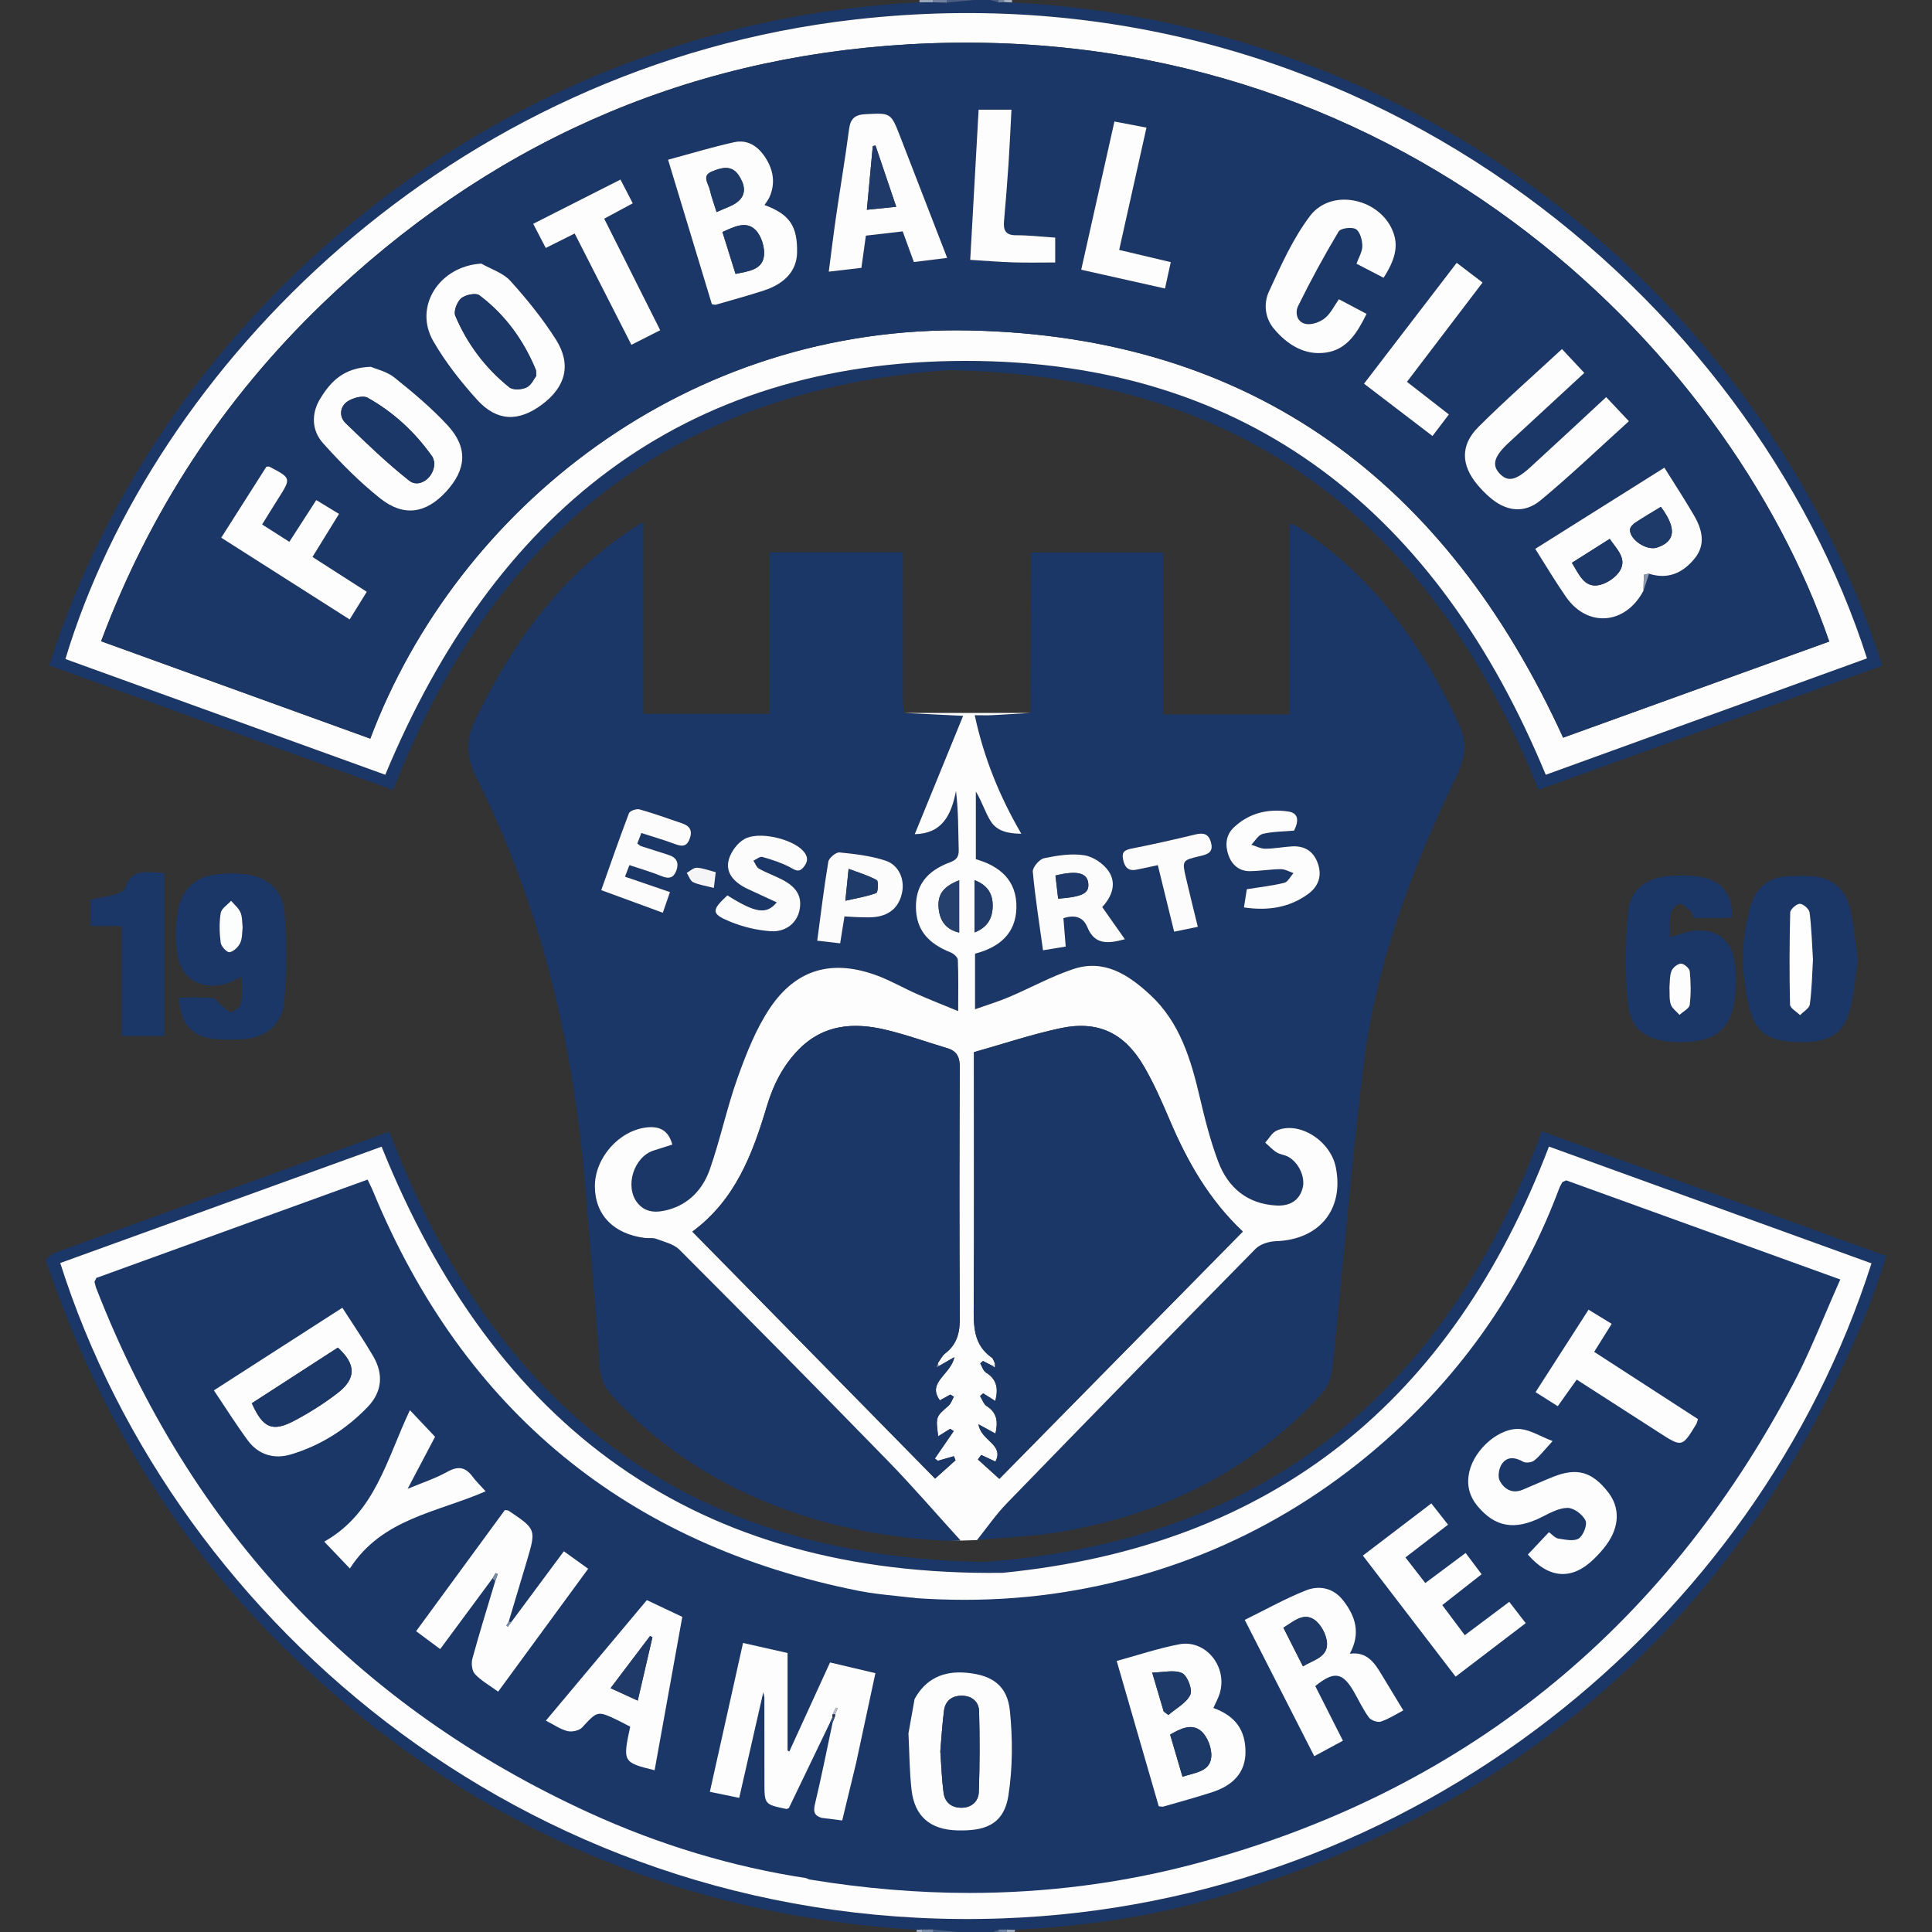 <?xml version="1.0" encoding="utf-8"?>
<!-- Generator: Adobe Illustrator 16.0.0, SVG Export Plug-In . SVG Version: 6.00 Build 0)  -->
<!DOCTYPE svg PUBLIC "-//W3C//DTD SVG 1.1//EN" "http://www.w3.org/Graphics/SVG/1.1/DTD/svg11.dtd">
<svg version="1.1" id="Layer_1" xmlns="http://www.w3.org/2000/svg" xmlns:xlink="http://www.w3.org/1999/xlink" x="0px" y="0px"
	 width="64px" height="64px" viewBox="0 0 64 64" enable-background="new 0 0 64 64" xml:space="preserve">
<rect x="0" y="0" width="64" height="64" fill="#333333" stroke="none"/>
<g>
	<g>
		<path fill-rule="evenodd" clip-rule="evenodd" fill="#1B3767" d="M30.36,63.927c-7.749-0.475-14.488-3.338-20.184-8.607
			c-3.988-3.689-6.796-8.158-8.559-13.29c-0.034-0.1-0.075-0.196-0.113-0.294c0.097-0.077,0.182-0.188,0.292-0.228
			c3.67-1.335,7.344-2.663,11.017-3.991c0.04-0.015,0.086-0.012,0.092-0.013c3.445,9.103,9.834,14.081,19.711,14.237
			c9.268-0.694,15.277-5.603,18.459-14.265c3.771,1.365,7.564,2.738,11.42,4.134c-0.213,0.607-0.395,1.205-0.629,1.78
			c-4.07,10.007-11.307,16.508-21.68,19.502c-2.139,0.617-4.338,0.924-6.561,1.034c-0.092-0.003-0.186-0.005-0.277-0.007
			c-0.088,0-0.178,0-0.268,0c-0.063,0.027-0.125,0.054-0.188,0.08c-0.391,0-0.781,0-1.172,0c-0.271-0.028-0.544-0.056-0.816-0.084
			c-0.12,0.001-0.239,0.002-0.358,0.003C30.485,63.921,30.422,63.924,30.36,63.927z M1.996,41.839
			c3.832,12.063,15.897,22.256,31.209,21.71c13.639-0.486,24.992-9.796,28.789-21.699c-3.574-1.294-7.146-2.588-10.684-3.868
			c-3.205,8.404-9.113,13.231-18.096,14.12c-10.166,0.133-16.833-4.82-20.574-14.117C9.126,39.257,5.56,40.548,1.996,41.839z"/>
		<path fill-rule="evenodd" clip-rule="evenodd" fill="#1B3767" d="M33.531,0.081c14.191,0.722,25.201,10.537,28.822,21.97
			c-3.809,1.376-7.619,2.753-11.389,4.114c-3.537-8.911-9.896-13.731-19.558-13.906C22.3,12.921,16.312,17.706,13.025,26.17
			c-3.778-1.368-7.585-2.748-11.392-4.127C5.297,10.441,16.452,0.783,30.453,0.078c0.151,0,0.302-0.001,0.453-0.001
			c0.151,0.003,0.303,0.007,0.454,0.011C31.661,0.058,31.962,0.029,32.264,0c0.18,0,0.359,0,0.541,0
			c0.092,0.027,0.184,0.055,0.275,0.083c0.063-0.003,0.123-0.007,0.184-0.011C33.354,0.075,33.441,0.078,33.531,0.081z
			 M61.846,21.809C58.064,9.991,45.129-1.253,28.349,0.643C14.866,2.167,5.075,12.186,2.167,21.831
			c3.549,1.284,7.1,2.569,10.596,3.834c3.579-8.604,9.789-13.708,19.224-13.71c9.453-0.002,15.667,5.125,19.218,13.71
			C54.736,24.385,58.275,23.103,61.846,21.809z"/>
		<path fill-rule="evenodd" clip-rule="evenodd" fill="#475D84" d="M32.264,0c-0.301,0.029-0.603,0.058-0.904,0.087
			C31.363,0.059,31.364,0.029,31.362,0C31.663,0,31.963,0,32.264,0z"/>
		<path fill-rule="evenodd" clip-rule="evenodd" fill="#465D83" d="M30.906,63.916c0.272,0.028,0.545,0.056,0.816,0.084
			c-0.271,0-0.54,0-0.811,0C30.912,63.972,30.91,63.944,30.906,63.916z"/>
		<path fill-rule="evenodd" clip-rule="evenodd" fill="#70819F" d="M31.362,0c0.002,0.029,0.001,0.059-0.002,0.087
			c-0.151-0.003-0.303-0.007-0.454-0.011C30.909,0.051,30.911,0.026,30.911,0C31.062,0,31.211,0,31.362,0z"/>
		<path fill-rule="evenodd" clip-rule="evenodd" fill="#98A5BA" d="M30.911,0c0,0.026-0.002,0.051-0.005,0.077
			c-0.151,0-0.302,0.001-0.453,0.001C30.459,0.053,30.461,0.026,30.46,0C30.611,0,30.761,0,30.911,0z"/>
		<path fill-rule="evenodd" clip-rule="evenodd" fill="#7586A3" d="M30.906,63.916c0.004,0.028,0.006,0.056,0.005,0.084
			c-0.12,0-0.24,0-0.36,0c0.001-0.027,0-0.055-0.003-0.081C30.667,63.918,30.786,63.917,30.906,63.916z"/>
		<path fill-rule="evenodd" clip-rule="evenodd" fill="#A6B1C3" d="M33.531,0.081c-0.09-0.003-0.178-0.006-0.268-0.009
			C33.262,0.048,33.258,0.024,33.256,0c0.09,0,0.18,0,0.27,0C33.52,0.027,33.521,0.055,33.531,0.081z"/>
		<path fill-rule="evenodd" clip-rule="evenodd" fill="#455C82" d="M33.08,0.083C32.988,0.055,32.896,0.027,32.805,0
			c0.09,0,0.18,0,0.27,0C33.074,0.028,33.076,0.055,33.08,0.083z"/>
		<path fill-rule="evenodd" clip-rule="evenodd" fill="#9AA6BB" d="M33.35,63.92c0.092,0.002,0.186,0.004,0.277,0.007
			c-0.004,0.024-0.008,0.049-0.012,0.073c-0.09,0-0.18,0-0.27,0C33.344,63.973,33.346,63.946,33.35,63.92z"/>
		<path fill-rule="evenodd" clip-rule="evenodd" fill="#6C7E9D" d="M33.35,63.92c-0.004,0.026-0.006,0.053-0.004,0.08
			c-0.09,0-0.182,0-0.271,0c0.002-0.026,0.004-0.054,0.008-0.08C33.172,63.92,33.262,63.92,33.35,63.92z"/>
		<path fill-rule="evenodd" clip-rule="evenodd" fill="#70819F" d="M33.08,0.083C33.076,0.055,33.074,0.028,33.074,0
			c0.061,0,0.121,0,0.182,0c0.002,0.024,0.006,0.048,0.008,0.072C33.203,0.075,33.143,0.079,33.08,0.083z"/>
		<path fill-rule="evenodd" clip-rule="evenodd" fill="#455C82" d="M33.082,63.92c-0.004,0.026-0.006,0.054-0.008,0.08
			c-0.061,0-0.119,0-0.18,0C32.957,63.974,33.02,63.947,33.082,63.92z"/>
		<path fill-rule="evenodd" clip-rule="evenodd" fill="#9AA6BB" d="M30.547,63.919c0.004,0.026,0.005,0.054,0.003,0.081
			c-0.06,0-0.12,0-0.18,0c-0.005-0.024-0.008-0.049-0.011-0.073C30.422,63.924,30.485,63.921,30.547,63.919z"/>
		<path fill-rule="evenodd" clip-rule="evenodd" fill="#1B3767" d="M31.458,51.044c-2.485-0.109-4.868-0.637-7.104-1.75
			c-1.519-0.757-2.856-1.759-4.022-2.991c-0.276-0.292-0.435-0.599-0.464-1.021c-0.141-2.004-0.319-4.006-0.485-6.009
			c-0.391-4.719-1.475-9.258-3.598-13.511c-0.321-0.645-0.369-1.223-0.076-1.839c1.211-2.544,2.803-4.783,5.187-6.375
			c0.124-0.083,0.252-0.157,0.416-0.258c0,2.133,0,4.232,0,6.357c1.373,0,2.761,0,4.183,0c0-1.784,0-3.55,0-5.349
			c1.465,0,2.897,0,4.415,0c0,0.207,0,0.423,0,0.64c0,1.412-0.001,2.823,0.001,4.235c0,0.148,0.024,0.296,0.036,0.443
			c0.606,0.03,1.211,0.06,1.958,0.096c-0.549,1.344-1.075,2.631-1.602,3.92c0.908-0.018,1.211-0.633,1.365-1.432
			c0.084,0.681,0.072,1.316,0.091,1.951c0.007,0.237-0.079,0.335-0.293,0.415c-0.781,0.291-1.133,0.775-1.124,1.496
			c0.01,0.719,0.375,1.18,1.15,1.488c0.1,0.039,0.234,0.158,0.238,0.246c0.022,0.532,0.011,1.065,0.011,1.698
			c-0.51-0.21-0.938-0.377-1.357-0.563c-0.438-0.193-0.855-0.436-1.301-0.604c-1.489-0.563-2.698-0.246-3.58,1.069
			c-0.465,0.694-0.783,1.506-1.067,2.3c-0.356,0.994-0.573,2.039-0.921,3.037c-0.223,0.638-0.669,1.142-1.361,1.336
			c-0.371,0.104-0.754,0.127-1.034-0.218c-0.438-0.54-0.127-1.532,0.536-1.741c0.204-0.063,0.408-0.129,0.615-0.195
			c-0.13-0.486-0.437-0.612-0.838-0.57c-0.923,0.099-1.727,1.01-1.727,1.947c0,0.949,0.622,1.592,1.666,1.716
			c0.119,0.015,0.251-0.014,0.358,0.026c0.268,0.103,0.587,0.172,0.777,0.362c2.312,2.316,4.612,4.644,6.896,6.987
			c0.813,0.833,1.573,1.718,2.416,2.645C31.628,51.036,31.542,51.04,31.458,51.044z M24.095,29.661
			c-0.534,0.499-0.539,0.61,0.095,0.87c0.419,0.172,0.883,0.285,1.335,0.315c0.517,0.036,0.88-0.284,0.962-0.703
			c0.086-0.441-0.083-0.749-0.574-1.004c-0.251-0.13-0.522-0.227-0.769-0.364c-0.085-0.047-0.125-0.174-0.186-0.265
			c0.1-0.044,0.217-0.146,0.298-0.124c0.311,0.088,0.624,0.19,0.909,0.339c0.174,0.09,0.292,0.197,0.456-0.001
			c0.167-0.202,0.144-0.372-0.03-0.553c-0.379-0.394-1.463-0.646-1.934-0.375c-0.22,0.126-0.418,0.39-0.5,0.634
			c-0.146,0.438,0.108,0.786,0.646,1.032c0.304,0.139,0.607,0.28,0.929,0.429C25.39,30.31,25.019,30.241,24.095,29.661z
			 M20.85,28.658c0.394,0.132,0.741,0.23,1.072,0.367c0.247,0.102,0.4,0.052,0.488-0.191c0.085-0.237,0.014-0.417-0.229-0.5
			c-0.311-0.107-0.626-0.2-0.939-0.302c-0.039-0.013-0.07-0.046-0.128-0.086c0.046-0.12,0.09-0.236,0.134-0.351
			c0.396,0.128,0.753,0.231,1.102,0.361c0.225,0.083,0.393,0.113,0.498-0.166c0.104-0.278,0.003-0.429-0.254-0.516
			c-0.467-0.158-0.931-0.328-1.405-0.461c-0.102-0.028-0.32,0.047-0.35,0.126c-0.318,0.832-0.608,1.673-0.919,2.549
			c0.704,0.259,1.357,0.499,2.04,0.749c0.089-0.257,0.16-0.462,0.236-0.684c-0.518-0.177-0.992-0.34-1.489-0.51
			C20.761,28.893,20.802,28.786,20.85,28.658z M27.831,31.249c0.052-0.324,0.096-0.6,0.143-0.892
			c0.183,0.01,0.345,0.024,0.508,0.027c0.179,0.003,0.359,0.013,0.535-0.011c0.489-0.068,0.783-0.358,0.871-0.835
			c0.076-0.418-0.114-0.881-0.549-1.026c-0.488-0.162-1.015-0.223-1.53-0.274c-0.117-0.012-0.348,0.182-0.37,0.308
			c-0.146,0.864-0.249,1.734-0.367,2.615C27.349,31.193,27.57,31.219,27.831,31.249z M23.71,28.892
			c-0.232-0.059-0.428-0.139-0.628-0.148c-0.108-0.005-0.222,0.109-0.333,0.17c0.07,0.107,0.116,0.264,0.214,0.31
			c0.194,0.091,0.417,0.12,0.684,0.188C23.671,29.216,23.689,29.065,23.71,28.892z"/>
		<path fill-rule="evenodd" clip-rule="evenodd" fill="#1B3767" d="M34.133,23.617c0.008-1.562,0.016-3.123,0.023-4.685
			c0-0.194,0-0.388,0-0.629c1.447,0,2.877,0,4.373,0c0,1.787,0,3.564,0,5.365c1.439,0,2.813,0,4.193,0c0-2.114,0-4.21,0-6.333
			c0.068,0.027,0.15,0.045,0.217,0.087c2.518,1.626,4.197,3.941,5.416,6.628c0.258,0.568,0.166,1.096-0.113,1.672
			c-1.467,3.034-2.652,6.178-3.07,9.54c-0.414,3.349-0.682,6.715-1.035,10.07c-0.031,0.287-0.156,0.616-0.348,0.827
			c-2.318,2.555-5.246,3.995-8.609,4.578c-0.928,0.161-1.879,0.189-2.818,0.278c0.326-0.406,0.623-0.842,0.984-1.214
			c2.738-2.822,5.486-5.635,8.246-8.436c0.154-0.156,0.441-0.245,0.672-0.252c1.441-0.048,2.268-1.054,1.984-2.454
			c-0.178-0.88-1.223-1.538-1.959-1.209c-0.154,0.069-0.254,0.263-0.377,0.398c0.125,0.109,0.238,0.235,0.377,0.323
			c0.111,0.069,0.258,0.079,0.375,0.141c0.354,0.188,0.578,0.671,0.49,1.028c-0.1,0.398-0.395,0.619-0.883,0.591
			c-0.957-0.056-1.594-0.593-1.918-1.455c-0.256-0.682-0.438-1.396-0.604-2.106c-0.297-1.268-0.658-2.501-1.652-3.421
			c-0.715-0.66-1.52-1.192-2.547-0.849c-0.73,0.244-1.414,0.624-2.127,0.926c-0.359,0.152-0.734,0.267-1.125,0.404
			c0-0.668,0-1.251,0-1.841c0.801-0.209,1.35-0.662,1.371-1.518c0.021-0.92-0.566-1.392-1.344-1.611c0-0.774,0-1.508,0-2.243
			c0.203,0.33,0.305,0.687,0.494,0.987c0.209,0.329,0.576,0.407,1.012,0.412c-0.729-1.253-1.244-2.528-1.543-3.927
			c0.219,0,0.398,0.007,0.578-0.001C33.289,23.67,33.711,23.642,34.133,23.617z M36.512,30.047c0.326-0.351,0.484-0.781,0.215-1.184
			c-0.17-0.252-0.514-0.485-0.809-0.531c-0.432-0.066-0.896,0.007-1.332,0.098c-0.154,0.033-0.385,0.302-0.373,0.445
			c0.078,0.859,0.217,1.713,0.338,2.604c0.277-0.046,0.521-0.085,0.752-0.123c-0.029-0.358-0.055-0.662-0.076-0.94
			c0.396-0.129,0.662-0.024,0.793,0.297c0.24,0.591,0.68,0.554,1.242,0.4C37.008,30.752,36.771,30.417,36.512,30.047z M41.207,30.06
			c0.793,0.116,1.498,0.013,2.125-0.446c0.334-0.245,0.463-0.583,0.328-0.991c-0.135-0.407-0.426-0.608-0.854-0.586
			c-0.297,0.016-0.594,0.077-0.891,0.078c-0.156,0-0.311-0.085-0.465-0.132c0.123-0.125,0.23-0.324,0.377-0.359
			c0.326-0.079,0.674-0.076,1.039-0.109c0.178-0.359,0.129-0.59-0.211-0.636c-0.666-0.092-1.285,0.056-1.787,0.533
			c-0.268,0.256-0.289,0.592-0.176,0.917c0.113,0.318,0.354,0.533,0.709,0.529c0.342-0.003,0.684-0.064,1.025-0.066
			c0.141-0.001,0.281,0.084,0.42,0.13c-0.1,0.112-0.184,0.292-0.303,0.322c-0.4,0.099-0.814,0.144-1.242,0.212
			C41.277,29.618,41.248,29.807,41.207,30.06z M38.895,30.863c0.277-0.057,0.518-0.106,0.783-0.161
			c-0.137-0.563-0.268-1.083-0.389-1.605c-0.137-0.593-0.133-0.6,0.459-0.737c0.254-0.059,0.461-0.125,0.363-0.461
			c-0.08-0.286-0.254-0.319-0.514-0.256c-0.697,0.167-1.395,0.329-2.096,0.464c-0.238,0.046-0.354,0.105-0.297,0.371
			c0.053,0.247,0.168,0.381,0.43,0.333c0.232-0.043,0.465-0.098,0.719-0.152C38.529,29.378,38.703,30.084,38.895,30.863z"/>
		<path fill-rule="evenodd" clip-rule="evenodd" fill="#FEFDFD" d="M34.133,23.617c-0.422,0.025-0.844,0.053-1.266,0.074
			c-0.18,0.009-0.359,0.001-0.578,0.001c0.299,1.399,0.814,2.674,1.543,3.927c-0.436-0.005-0.803-0.083-1.012-0.412
			c-0.189-0.3-0.291-0.657-0.494-0.987c0,0.734,0,1.469,0,2.243c0.777,0.219,1.365,0.691,1.344,1.611
			c-0.021,0.856-0.57,1.309-1.371,1.518c0,0.59,0,1.173,0,1.841c0.391-0.138,0.766-0.252,1.125-0.404
			c0.713-0.302,1.396-0.682,2.127-0.926c1.027-0.344,1.832,0.188,2.547,0.849c0.994,0.92,1.355,2.153,1.652,3.421
			c0.166,0.711,0.348,1.425,0.604,2.106c0.324,0.862,0.961,1.399,1.918,1.455c0.488,0.028,0.783-0.192,0.883-0.591
			c0.088-0.357-0.137-0.841-0.49-1.028c-0.117-0.062-0.264-0.071-0.375-0.141c-0.139-0.088-0.252-0.214-0.377-0.323
			c0.123-0.136,0.223-0.329,0.377-0.398c0.736-0.329,1.781,0.329,1.959,1.209c0.283,1.4-0.543,2.406-1.984,2.454
			c-0.23,0.007-0.518,0.096-0.672,0.252c-2.76,2.801-5.508,5.613-8.246,8.436c-0.361,0.372-0.658,0.808-0.984,1.214
			c-0.301,0.009-0.603,0.019-0.904,0.027c0.085-0.004,0.171-0.008,0.36-0.016c-0.843-0.927-1.603-1.812-2.416-2.645
			c-2.284-2.344-4.584-4.671-6.896-6.987c-0.19-0.19-0.509-0.26-0.777-0.362c-0.107-0.04-0.239-0.012-0.358-0.026
			c-1.043-0.124-1.666-0.767-1.666-1.716c0-0.938,0.804-1.849,1.727-1.947c0.401-0.042,0.708,0.084,0.838,0.57
			c-0.208,0.066-0.411,0.132-0.615,0.195c-0.664,0.209-0.974,1.201-0.536,1.741c0.28,0.345,0.663,0.321,1.034,0.218
			c0.691-0.194,1.138-0.698,1.361-1.336c0.349-0.998,0.565-2.043,0.921-3.037c0.285-0.794,0.602-1.605,1.067-2.3
			c0.882-1.315,2.091-1.633,3.58-1.069c0.446,0.169,0.864,0.411,1.301,0.604c0.42,0.186,0.848,0.353,1.357,0.563
			c0-0.633,0.012-1.166-0.011-1.698c-0.004-0.088-0.139-0.207-0.238-0.246c-0.775-0.309-1.14-0.77-1.15-1.488
			c-0.01-0.721,0.343-1.205,1.124-1.496c0.214-0.08,0.3-0.178,0.293-0.415c-0.019-0.635-0.007-1.27-0.091-1.951
			c-0.154,0.799-0.457,1.414-1.365,1.432c0.526-1.289,1.053-2.576,1.602-3.92c-0.746-0.037-1.352-0.066-1.958-0.096
			C31.342,23.616,32.738,23.617,34.133,23.617z M31.091,45.258c-0.008-0.035-0.015-0.071-0.021-0.106
			c0.079-0.107,0.139-0.239,0.241-0.318c0.396-0.305,0.489-0.697,0.485-1.185c-0.02-2.764-0.016-5.527-0.002-8.29
			c0.002-0.338-0.092-0.539-0.413-0.636c-0.688-0.206-1.366-0.452-2.063-0.616c-1.04-0.244-2.033-0.173-2.845,0.645
			c-0.531,0.535-0.857,1.185-1.071,1.899c-0.471,1.578-1.042,3.1-2.466,4.148c2.701,2.748,5.368,5.462,8.04,8.181
			c0.26-0.232,0.469-0.42,0.677-0.606c-0.018-0.045-0.036-0.09-0.055-0.135c-0.177,0.051-0.354,0.102-0.53,0.152
			c-0.033-0.025-0.066-0.05-0.1-0.075c0.208-0.303,0.417-0.605,0.625-0.908c-0.039-0.025-0.077-0.051-0.116-0.077
			c-0.128,0.079-0.255,0.158-0.398,0.247c-0.084-0.649-0.08-0.645,0.339-1.007c0.084-0.072,0.121-0.199,0.18-0.301
			c-0.038-0.024-0.076-0.049-0.115-0.073c-0.124,0.069-0.248,0.138-0.348,0.192c-0.44-0.601,0.365-0.853,0.48-1.431
			C31.345,45.112,31.218,45.185,31.091,45.258z M32.893,45.254c-0.109-0.057-0.221-0.113-0.33-0.169
			c-0.029,0.026-0.061,0.053-0.09,0.08c0.061,0.103,0.098,0.246,0.188,0.302c0.369,0.227,0.414,0.54,0.309,0.943
			c-0.145-0.091-0.271-0.172-0.4-0.253c-0.033,0.029-0.068,0.059-0.104,0.088c0.072,0.113,0.117,0.269,0.219,0.333
			c0.354,0.224,0.377,0.531,0.291,0.912c-0.162-0.089-0.307-0.169-0.561-0.308c0.074,0.548,0.861,0.666,0.559,1.235
			c-0.156-0.073-0.313-0.146-0.469-0.219c-0.037,0.05-0.074,0.1-0.111,0.148c0.227,0.206,0.455,0.412,0.711,0.643
			c2.701-2.744,5.381-5.466,8.064-8.192c-1.127-1.061-1.842-2.332-2.422-3.695c-0.258-0.605-0.523-1.214-0.854-1.78
			c-0.645-1.108-1.525-1.525-2.766-1.261c-0.961,0.205-1.898,0.521-2.863,0.793c0,0.244,0,0.423,0,0.602
			c0,2.599,0.01,5.196-0.008,7.794c-0.004,0.659-0.021,1.289,0.596,1.722c0.055,0.038,0.072,0.127,0.105,0.192
			C32.936,45.193,32.914,45.224,32.893,45.254z M31.774,29.161c-0.537,0.207-0.733,0.487-0.677,0.958
			c0.047,0.397,0.245,0.675,0.677,0.774C31.774,30.305,31.774,29.755,31.774,29.161z M32.283,29.156c0,0.594,0,1.142,0,1.731
			c0.414-0.158,0.584-0.447,0.6-0.834C32.9,29.643,32.742,29.332,32.283,29.156z"/>
		<path fill-rule="evenodd" clip-rule="evenodd" fill="#1B3767" d="M5.932,33.048c0.394,0,0.752-0.019,1.107,0.012
			c0.103,0.009,0.191,0.161,0.292,0.241c0.106,0.084,0.238,0.24,0.327,0.221c0.13-0.029,0.31-0.172,0.331-0.291
			c0.049-0.275,0.016-0.564,0.016-0.868c-0.208,0.088-0.398,0.207-0.604,0.25c-0.828,0.17-1.43-0.228-1.539-1.073
			c-0.061-0.466-0.047-0.96,0.042-1.421c0.12-0.621,0.529-1.048,1.179-1.14c0.366-0.052,0.752-0.062,1.116-0.007
			c0.707,0.107,1.178,0.547,1.231,1.292c0.069,0.966,0.071,1.945-0.013,2.909c-0.071,0.813-0.665,1.242-1.495,1.26
			c-0.24,0.005-0.481,0.009-0.72-0.007C6.374,34.372,5.971,33.95,5.932,33.048z M8.038,30.722c-0.022-0.178-0.009-0.356-0.072-0.5
			c-0.063-0.145-0.202-0.256-0.308-0.382c-0.12,0.134-0.32,0.255-0.345,0.405c-0.053,0.321-0.043,0.661,0,0.985
			c0.016,0.123,0.207,0.326,0.292,0.313c0.133-0.021,0.288-0.17,0.353-0.305C8.03,31.085,8.015,30.889,8.038,30.722z"/>
		<path fill-rule="evenodd" clip-rule="evenodd" fill="#1B3767" d="M55.324,31.049c0.293-0.082,0.559-0.201,0.83-0.221
			c0.719-0.054,1.201,0.301,1.301,1.01c0.064,0.467,0.063,0.962-0.021,1.425c-0.162,0.903-0.719,1.264-1.785,1.261
			c-1.021-0.002-1.631-0.368-1.723-1.271c-0.102-1.005-0.078-2.033,0.004-3.043c0.059-0.714,0.592-1.121,1.322-1.185
			c0.354-0.032,0.723-0.036,1.074,0.022c0.725,0.121,1.084,0.602,1.045,1.34c-0.053,0.007-0.109,0.022-0.166,0.022
			c-0.359,0.002-0.719,0.001-1.104,0.001c-0.037-0.087-0.051-0.189-0.109-0.241c-0.107-0.097-0.262-0.248-0.361-0.224
			c-0.121,0.028-0.27,0.201-0.293,0.332C55.293,30.534,55.324,30.805,55.324,31.049z M55.303,32.701
			c0.012,0.217-0.012,0.408,0.045,0.571c0.045,0.133,0.189,0.232,0.289,0.347c0.117-0.11,0.322-0.21,0.338-0.333
			c0.045-0.365,0.037-0.741,0.002-1.108c-0.01-0.1-0.188-0.255-0.289-0.256c-0.109,0-0.273,0.13-0.316,0.241
			C55.305,32.338,55.318,32.544,55.303,32.701z"/>
		<path fill-rule="evenodd" clip-rule="evenodd" fill="#1B3767" d="M61.545,31.794c-0.09,0.583-0.123,1.157-0.275,1.697
			c-0.215,0.771-0.697,1.039-1.627,1.032c-0.969-0.007-1.459-0.276-1.668-1.05c-0.313-1.162-0.32-2.343,0.031-3.503
			c0.178-0.587,0.602-0.917,1.229-0.942c0.254-0.01,0.508-0.018,0.76-0.004c0.684,0.036,1.129,0.41,1.285,1.058
			C61.414,30.644,61.461,31.227,61.545,31.794z M60.057,31.784c-0.031-0.514-0.047-1.039-0.111-1.557
			c-0.016-0.115-0.213-0.287-0.324-0.286c-0.111,0.001-0.316,0.183-0.318,0.29c-0.025,1.016-0.029,2.032-0.006,3.048
			c0.004,0.119,0.217,0.233,0.332,0.35c0.113-0.118,0.307-0.227,0.324-0.357C60.02,32.783,60.027,32.288,60.057,31.784z"/>
		<path fill-rule="evenodd" clip-rule="evenodd" fill="#1B3767" d="M4.029,30.678c-0.387,0-0.696,0-1.028,0c0-0.317,0-0.595,0-0.879
			c0.283-0.057,0.562-0.097,0.83-0.174c0.122-0.035,0.286-0.124,0.32-0.225c0.231-0.688,0.774-0.485,1.293-0.483
			c0,1.803,0,3.59,0,5.402c-0.453,0-0.91,0-1.415,0C4.029,33.127,4.029,31.938,4.029,30.678z"/>
		<path fill-rule="evenodd" clip-rule="evenodd" fill="#FEFDFD" d="M1.996,41.839c3.564-1.291,7.131-2.582,10.645-3.854
			c3.742,9.297,10.409,14.25,20.574,14.117c8.982-0.889,14.891-5.716,18.096-14.12c3.537,1.28,7.109,2.574,10.684,3.868
			c-3.797,11.903-15.15,21.213-28.789,21.699C17.893,64.095,5.827,53.902,1.996,41.839z M26.759,62.122
			c0.026,0.015,0.051,0.036,0.079,0.041c4.244,0.697,8.465,0.599,12.627-0.497c8.973-2.362,15.572-7.727,19.877-15.924
			c0.553-1.054,0.982-2.174,1.486-3.302c-3.051-1.104-6.012-2.175-8.979-3.248c-0.049,0.096-0.08,0.146-0.102,0.201
			c-1.129,3.014-2.857,5.635-5.189,7.85c-3.189,3.029-6.955,4.907-11.305,5.596c-1.652,0.262-3.312,0.312-4.978,0.194
			c-0.61-0.076-1.227-0.115-1.828-0.233c-7.764-1.537-13.154-5.972-16.176-13.286c-0.043-0.104-0.095-0.205-0.146-0.313
			c-2.986,1.083-5.937,2.152-8.9,3.227c0.028,0.106,0.038,0.164,0.059,0.218c3.1,7.953,8.495,13.754,16.267,17.312
			C21.851,61.009,24.254,61.743,26.759,62.122z"/>
		<path fill-rule="evenodd" clip-rule="evenodd" fill="#FEFDFD" d="M61.846,21.809c-3.57,1.294-7.109,2.577-10.641,3.856
			c-3.551-8.585-9.766-13.712-19.218-13.71c-9.435,0.001-15.645,5.105-19.224,13.71c-3.496-1.266-7.046-2.55-10.596-3.834
			C5.075,12.186,14.866,2.167,28.349,0.643C45.129-1.253,58.064,9.991,61.846,21.809z M60.596,21.251
			C57.217,11.435,46.162,0.544,30.104,1.468c-7.528,0.433-14.016,3.373-19.44,8.606c-3.27,3.155-5.705,6.871-7.315,11.168
			c3.019,1.092,5.968,2.159,8.916,3.226c2.89-7.664,10.528-13.716,19.855-13.521c9.387,0.197,15.795,5.027,19.66,13.489
			C54.688,23.386,57.627,22.324,60.596,21.251z"/>
		<path fill-rule="evenodd" clip-rule="evenodd" fill="#FDFCFD" d="M24.095,29.661c0.924,0.58,1.295,0.649,1.636,0.231
			c-0.322-0.149-0.625-0.29-0.929-0.429c-0.538-0.246-0.792-0.594-0.646-1.032c0.081-0.244,0.28-0.508,0.5-0.634
			c0.471-0.271,1.555-0.019,1.934,0.375c0.174,0.181,0.197,0.351,0.03,0.553c-0.164,0.198-0.281,0.092-0.456,0.001
			c-0.285-0.149-0.598-0.251-0.909-0.339c-0.081-0.023-0.198,0.079-0.298,0.124c0.061,0.091,0.101,0.218,0.186,0.265
			c0.247,0.138,0.518,0.234,0.769,0.364c0.491,0.255,0.66,0.563,0.574,1.004c-0.082,0.418-0.445,0.739-0.962,0.703
			c-0.452-0.031-0.916-0.143-1.335-0.315C23.556,30.271,23.561,30.159,24.095,29.661z"/>
		<path fill-rule="evenodd" clip-rule="evenodd" fill="#FDFCFD" d="M20.85,28.658c-0.048,0.127-0.089,0.234-0.146,0.384
			c0.497,0.17,0.972,0.333,1.489,0.51c-0.077,0.222-0.147,0.427-0.236,0.684c-0.683-0.25-1.336-0.49-2.04-0.749
			c0.311-0.876,0.601-1.717,0.919-2.549c0.03-0.079,0.249-0.155,0.35-0.126c0.474,0.133,0.938,0.304,1.405,0.461
			c0.257,0.086,0.358,0.238,0.254,0.516c-0.105,0.279-0.273,0.249-0.498,0.166c-0.348-0.13-0.706-0.233-1.102-0.361
			c-0.044,0.115-0.088,0.231-0.134,0.351c0.059,0.04,0.09,0.074,0.128,0.086c0.313,0.103,0.628,0.195,0.939,0.302
			c0.244,0.083,0.314,0.264,0.229,0.5c-0.088,0.244-0.241,0.293-0.488,0.191C21.591,28.889,21.244,28.791,20.85,28.658z"/>
		<path fill-rule="evenodd" clip-rule="evenodd" fill="#FDFCFD" d="M27.831,31.249c-0.261-0.03-0.482-0.056-0.759-0.088
			c0.118-0.88,0.222-1.751,0.367-2.615c0.021-0.125,0.253-0.319,0.37-0.308c0.516,0.051,1.042,0.112,1.53,0.274
			c0.435,0.145,0.625,0.608,0.549,1.026c-0.087,0.477-0.381,0.767-0.871,0.835c-0.176,0.024-0.356,0.014-0.535,0.011
			c-0.163-0.003-0.325-0.017-0.508-0.027C27.927,30.649,27.883,30.925,27.831,31.249z M28.004,29.838
			c0.411-0.094,0.729-0.144,1.024-0.256c0.057-0.021,0.078-0.392,0.017-0.426c-0.272-0.152-0.581-0.241-0.934-0.375
			C28.071,29.175,28.046,29.422,28.004,29.838z"/>
		<path fill-rule="evenodd" clip-rule="evenodd" fill="#F5F5F7" d="M23.71,28.892c-0.021,0.174-0.039,0.324-0.063,0.521
			c-0.267-0.069-0.49-0.098-0.684-0.188c-0.098-0.046-0.145-0.203-0.214-0.31c0.111-0.061,0.225-0.175,0.333-0.17
			C23.282,28.753,23.479,28.833,23.71,28.892z"/>
		<path fill-rule="evenodd" clip-rule="evenodd" fill="#FDFCFD" d="M36.512,30.047c0.26,0.37,0.496,0.705,0.75,1.066
			c-0.563,0.153-1.002,0.19-1.242-0.4c-0.131-0.321-0.396-0.426-0.793-0.297c0.021,0.278,0.047,0.583,0.076,0.94
			c-0.23,0.038-0.475,0.077-0.752,0.123c-0.121-0.89-0.26-1.744-0.338-2.604c-0.012-0.143,0.219-0.413,0.373-0.445
			c0.436-0.091,0.9-0.165,1.332-0.098c0.295,0.045,0.639,0.279,0.809,0.531C36.996,29.266,36.838,29.696,36.512,30.047z
			 M35.053,29.77c0.826-0.065,1.035-0.182,0.996-0.519c-0.041-0.34-0.377-0.421-1.086-0.248
			C34.992,29.247,35.021,29.494,35.053,29.77z"/>
		<path fill-rule="evenodd" clip-rule="evenodd" fill="#FDFDFD" d="M41.207,30.06c0.041-0.253,0.07-0.441,0.096-0.604
			c0.428-0.069,0.842-0.113,1.242-0.212c0.119-0.03,0.203-0.21,0.303-0.322c-0.139-0.046-0.279-0.131-0.42-0.13
			c-0.342,0.002-0.684,0.063-1.025,0.066c-0.355,0.003-0.596-0.211-0.709-0.529c-0.113-0.326-0.092-0.662,0.176-0.917
			c0.502-0.477,1.121-0.625,1.787-0.533c0.34,0.046,0.389,0.277,0.211,0.636c-0.365,0.033-0.713,0.03-1.039,0.109
			c-0.146,0.035-0.254,0.234-0.377,0.359c0.154,0.047,0.309,0.133,0.465,0.132c0.297-0.001,0.594-0.062,0.891-0.078
			c0.428-0.022,0.719,0.179,0.854,0.586c0.135,0.408,0.006,0.746-0.328,0.991C42.705,30.072,42,30.175,41.207,30.06z"/>
		<path fill-rule="evenodd" clip-rule="evenodd" fill="#FDFCFC" d="M38.895,30.863c-0.191-0.779-0.365-1.485-0.541-2.204
			c-0.254,0.054-0.486,0.109-0.719,0.152c-0.262,0.049-0.377-0.085-0.43-0.333c-0.057-0.265,0.059-0.325,0.297-0.371
			c0.701-0.136,1.398-0.297,2.096-0.464c0.26-0.063,0.434-0.03,0.514,0.256c0.098,0.336-0.109,0.402-0.363,0.461
			c-0.592,0.137-0.596,0.144-0.459,0.737c0.121,0.522,0.252,1.042,0.389,1.605C39.412,30.756,39.172,30.806,38.895,30.863z"/>
		<path fill-rule="evenodd" clip-rule="evenodd" fill="#1B3767" d="M32.957,45.164c-0.033-0.065-0.051-0.154-0.105-0.192
			c-0.617-0.433-0.6-1.063-0.596-1.722c0.018-2.598,0.008-5.195,0.008-7.794c0-0.179,0-0.357,0-0.602
			c0.965-0.271,1.902-0.588,2.863-0.793c1.24-0.265,2.121,0.152,2.766,1.261c0.33,0.566,0.596,1.175,0.854,1.78
			c0.58,1.363,1.295,2.635,2.422,3.695c-2.684,2.727-5.363,5.448-8.064,8.192c-0.256-0.23-0.484-0.437-0.711-0.643
			c0.037-0.049,0.074-0.099,0.111-0.148c0.156,0.073,0.313,0.146,0.469,0.219c0.303-0.569-0.484-0.688-0.559-1.235
			c0.254,0.139,0.398,0.219,0.561,0.308c0.086-0.381,0.063-0.688-0.291-0.912c-0.102-0.064-0.146-0.22-0.219-0.333
			c0.035-0.029,0.07-0.059,0.104-0.088c0.129,0.081,0.256,0.162,0.4,0.253c0.105-0.403,0.061-0.717-0.309-0.943
			c-0.09-0.056-0.127-0.199-0.188-0.302c0.029-0.027,0.061-0.054,0.09-0.08c0.109,0.056,0.221,0.112,0.33,0.169
			c0.02,0.014,0.039,0.029,0.059,0.043C32.953,45.253,32.955,45.208,32.957,45.164z"/>
		<path fill-rule="evenodd" clip-rule="evenodd" fill="#1B3767" d="M31.091,45.258c0.127-0.073,0.254-0.146,0.523-0.3
			c-0.115,0.578-0.921,0.83-0.48,1.431c0.1-0.055,0.224-0.123,0.348-0.192c0.039,0.024,0.077,0.049,0.115,0.073
			c-0.059,0.102-0.096,0.229-0.18,0.301c-0.419,0.362-0.423,0.357-0.339,1.007c0.144-0.089,0.271-0.168,0.398-0.247
			c0.039,0.026,0.077,0.052,0.116,0.077c-0.208,0.303-0.417,0.605-0.625,0.908c0.033,0.025,0.066,0.05,0.1,0.075
			c0.177-0.051,0.354-0.102,0.53-0.152c0.019,0.045,0.037,0.09,0.055,0.135c-0.208,0.187-0.417,0.374-0.677,0.606
			c-2.672-2.719-5.339-5.433-8.04-8.181c1.424-1.049,1.995-2.57,2.466-4.148c0.213-0.715,0.54-1.364,1.071-1.899
			c0.812-0.817,1.805-0.889,2.845-0.645c0.698,0.164,1.375,0.41,2.063,0.616c0.321,0.097,0.415,0.298,0.413,0.636
			c-0.014,2.763-0.018,5.526,0.002,8.29c0.004,0.487-0.089,0.88-0.485,1.185c-0.103,0.079-0.162,0.211-0.241,0.318
			c-0.014,0.048-0.027,0.095-0.041,0.143C31.049,45.281,31.07,45.27,31.091,45.258z"/>
		<path fill-rule="evenodd" clip-rule="evenodd" fill="#26406E" d="M31.774,29.161c0,0.594,0,1.144,0,1.732
			c-0.432-0.099-0.63-0.377-0.677-0.774C31.041,29.647,31.237,29.367,31.774,29.161z"/>
		<path fill-rule="evenodd" clip-rule="evenodd" fill="#203B6A" d="M32.283,29.156c0.459,0.176,0.617,0.487,0.6,0.897
			c-0.016,0.387-0.186,0.676-0.6,0.834C32.283,30.298,32.283,29.75,32.283,29.156z"/>
		<path fill-rule="evenodd" clip-rule="evenodd" fill="#FEFDFD" d="M32.957,45.164c-0.002,0.044-0.004,0.089-0.006,0.133
			c-0.02-0.014-0.039-0.029-0.059-0.043C32.914,45.224,32.936,45.193,32.957,45.164z"/>
		<path fill-rule="evenodd" clip-rule="evenodd" fill="#7C8BA7" d="M31.091,45.258c-0.021,0.012-0.042,0.023-0.063,0.036
			c0.014-0.048,0.027-0.095,0.041-0.143C31.077,45.187,31.083,45.223,31.091,45.258z"/>
		<path fill-rule="evenodd" clip-rule="evenodd" fill="#FCFDFD" d="M8.038,30.722c-0.022,0.167-0.008,0.363-0.082,0.516
			c-0.064,0.135-0.219,0.284-0.353,0.305c-0.084,0.013-0.275-0.19-0.292-0.313c-0.042-0.325-0.052-0.665,0-0.985
			c0.025-0.15,0.225-0.271,0.345-0.405c0.106,0.126,0.245,0.238,0.308,0.382C8.029,30.366,8.016,30.544,8.038,30.722z"/>
		<path fill-rule="evenodd" clip-rule="evenodd" fill="#FDFDFD" d="M55.303,32.701c0.016-0.157,0.002-0.363,0.068-0.538
			c0.043-0.111,0.207-0.241,0.316-0.241c0.102,0.001,0.279,0.156,0.289,0.256c0.035,0.367,0.043,0.743-0.002,1.108
			c-0.016,0.123-0.221,0.223-0.338,0.333c-0.1-0.114-0.244-0.214-0.289-0.347C55.291,33.109,55.314,32.918,55.303,32.701z"/>
		<path fill-rule="evenodd" clip-rule="evenodd" fill="#FEFEFE" d="M60.057,31.784c-0.029,0.504-0.037,0.999-0.104,1.487
			c-0.018,0.131-0.211,0.239-0.324,0.357c-0.115-0.116-0.328-0.23-0.332-0.35c-0.023-1.016-0.02-2.032,0.006-3.048
			c0.002-0.107,0.207-0.289,0.318-0.29c0.111,0,0.309,0.171,0.324,0.286C60.01,30.746,60.025,31.271,60.057,31.784z"/>
		<g>
			<path fill-rule="evenodd" clip-rule="evenodd" fill="#1B3767" d="M32.121,62.706c-1.724,0-3.507-0.149-5.299-0.444l-0.021-0.003
				l-0.073-0.038l-0.051-0.033l-0.018-0.075c0.016-0.168,0.009-0.343,0.001-0.517c-0.021-0.516-0.042-1.049,0.494-1.456l0.667,0.06
				l0.452-1.865l0.105-0.029c0.086,0.017,0.168,0.024,0.248,0.024c0.33,0,0.606-0.149,0.846-0.457
				c0.11-0.142,0.247-0.259,0.379-0.372l0.174-0.153l0.157-0.146l0.035,0.797c0.016,0.431,0.031,0.862,0.08,1.289
				c0.096,0.818,0.56,1.227,1.421,1.248l0.121,0.001c0.782,0,1.331-0.183,1.468-1.076c0.132-0.851,0.148-1.785,0.048-2.777
				c-0.076-0.742-0.479-1.092-1.349-1.17c-0.075-0.007-0.148-0.01-0.22-0.01c-0.637,0-1.095,0.271-1.402,0.828l-0.15,0.272
				l-0.057-0.452c-0.017-0.111-0.034-0.223-0.033-0.334c0.004-0.687,0.031-2.784,0.031-2.784l0.001-0.106l0.105,0.008
				c0.557,0.039,1.113,0.06,1.669,0.06c1.121,0,2.227-0.085,3.287-0.253c4.29-0.679,8.075-2.553,11.251-5.569
				c2.306-2.189,4.044-4.818,5.165-7.813c0.016-0.04,0.035-0.077,0.062-0.127l0.041-0.076l0.127-0.057l9.079,3.284l-0.044,0.099
				c-0.16,0.359-0.313,0.718-0.465,1.073c-0.332,0.778-0.646,1.513-1.023,2.234c-4.337,8.258-11.046,13.632-19.94,15.974
				C37.114,62.389,34.635,62.705,32.121,62.706z M38.513,59.849l-0.001-0.101l0.434-0.125c0.397-0.113,0.794-0.226,1.186-0.354
				c0.676-0.221,1.021-0.631,1.027-1.219c0.005-0.7-0.303-1.126-0.997-1.38l-0.101-0.036l0.116-0.253
				c0.049-0.103,0.099-0.205,0.132-0.313c0.111-0.362,0.042-0.762-0.185-1.07c-0.212-0.286-0.521-0.45-0.852-0.45
				c-0.062,0-0.125,0.006-0.189,0.019c-0.467,0.088-0.922,0.221-1.404,0.361c-0.185,0.054-0.371,0.108-0.563,0.161l1.364,4.717
				l-0.009,0.003L38.513,59.849z M43.58,58.038l0.773-0.418l-0.909-1.795l0.063-0.051c0.316-0.256,0.536-0.364,0.734-0.364
				c0.313,0,0.519,0.28,0.694,0.583l0.15,0.274c0.105,0.195,0.209,0.391,0.339,0.566c0.035,0.047,0.159,0.105,0.253,0.105
				c0.231-0.071,0.414-0.176,0.578-0.268l0.09-0.05l-0.655-1.081c-0.234-0.392-0.432-0.669-0.834-0.669
				c-0.041,0-0.085,0.003-0.131,0.009l-0.196,0.027l0.095-0.174c0.312-0.569,0.244-1.084-0.219-1.667
				c-0.19-0.241-0.44-0.368-0.723-0.368c-0.125,0-0.254,0.025-0.381,0.075c-0.477,0.188-0.929,0.419-1.406,0.664
				c-0.174,0.089-0.35,0.179-0.527,0.267L43.58,58.038z M48.237,55.401L50.4,53.75l-0.423-0.548l-1.474,1.106l-0.865-1.156
				l1.303-1.022l-0.411-0.547l-1.334,0.995l-0.78-1.005l1.41-1.083l-0.43-0.548l-2.109,1.607L48.237,55.401z M50.749,51.498
				c0.33,0.36,0.673,0.543,1.019,0.543c0.32,0,0.645-0.158,0.963-0.471c0.147-0.143,0.286-0.295,0.405-0.459
				c0.405-0.557,0.426-1.146,0.057-1.618c-0.339-0.436-0.658-0.63-1.037-0.63c-0.189,0-0.403,0.047-0.652,0.145
				c-0.201,0.079-0.399,0.165-0.597,0.251l-0.433,0.185c-0.096,0.039-0.19,0.059-0.282,0.059c-0.245,0-0.463-0.146-0.598-0.4
				c-0.097-0.178-0.042-0.486,0.067-0.651c0.106-0.162,0.25-0.245,0.426-0.245c0.126,0,0.264,0.042,0.419,0.13
				c0.031,0.003,0.06,0.004,0.085,0.004c0.098,0,0.148-0.02,0.172-0.038c0.12-0.095,0.225-0.214,0.363-0.372l0.137-0.151
				c-0.091-0.039-0.176-0.078-0.258-0.115c-0.236-0.108-0.44-0.202-0.644-0.223c-0.002,0-0.005,0-0.007,0
				c-0.699,0-1.428,0.648-1.583,1.335c-0.091,0.394-0.01,0.736,0.247,1.049c0.34,0.409,0.688,0.6,1.095,0.6
				c0.268,0,0.563-0.082,0.902-0.252l0.091-0.046c0.266-0.135,0.54-0.273,0.823-0.273c0.257,0,0.578,0.255,0.682,0.474
				c0.094,0.198-0.077,0.606-0.259,0.723c-0.074,0.049-0.172,0.072-0.296,0.072c-0.115,0-0.241-0.021-0.359-0.04
				c-0.191-0.029-0.271-0.098-0.349-0.165c-0.01-0.008-0.019-0.016-0.028-0.023L50.749,51.498z M55.011,47.371
				c0.314,0.202,0.503,0.324,0.62,0.324c0.123,0,0.229-0.165,0.475-0.571l-1.124-0.815l-2.31-1.496l0.578-0.926l-0.596-0.365
				l-1.648,2.565l0.571,0.36l0.627-0.882L55.011,47.371z"/>
		</g>
		<g>
			<path fill-rule="evenodd" clip-rule="evenodd" fill="#1B3767" d="M26.744,62.221c-2.464-0.372-4.898-1.104-7.234-2.174
				c-7.713-3.53-13.204-9.373-16.319-17.366c-0.015-0.037-0.024-0.077-0.038-0.131L3.13,42.461l0.062-0.128l8.986-3.258l0.085,0.18
				c0.036,0.074,0.071,0.146,0.101,0.221c2.997,7.254,8.415,11.704,16.103,13.227c0.406,0.079,0.82,0.123,1.234,0.166
				c0.196,0.021,0.676,0.077,0.676,0.077s-0.028,2.187-0.032,2.873c-0.001,0.1,0.015,0.201,0.031,0.302l0.021,0.15l-0.204,1.167
				c-0.089,0.11-0.15,0.162-0.211,0.215c-0.131,0.111-0.254,0.217-0.352,0.343c-0.28,0.359-0.608,0.534-1.004,0.534
				c-0.091,0-0.187-0.01-0.286-0.029l-0.1-0.02l0.64-2.978l-1.329-0.314l-1.362,2.979l-0.144-0.089l-0.058-0.09v-3.149l-1.299-0.294
				l-1.055,4.734l0.777,0.16l0.776-3.404l0.196,0.003l0.023,0.105l0.016,2.188l0,0.698c0,0.663,0,0.663,0.646,0.797l0.684-1.452
				l0.681-1.415l0.185,0.004l0.061,0.118l-0.155,0.737c-0.137,0.655-0.273,1.31-0.429,1.96c-0.059,0.243-0.017,0.297,0.147,0.346
				l0.191,0.056l-0.158,0.12c-0.453,0.343-0.435,0.802-0.415,1.288c0.007,0.183,0.015,0.366-0.002,0.544l-0.01,0.104L26.744,62.221z
				 M19.876,56.67c0.156,0,0.331,0.082,0.62,0.219c0.102,0.049,0.201,0.102,0.298,0.154l0.196,0.103l-0.016,0.075
				c-0.225,1.045-0.233,1.084,0.632,1.298l0.885-4.9l-1.036-0.489l-3.216,3.839c0.042,0.022,0.083,0.046,0.124,0.068
				c0.165,0.094,0.308,0.174,0.459,0.212c0.017,0,0.034,0.001,0.05,0.001c0.173,0,0.29-0.041,0.337-0.093
				C19.53,56.812,19.662,56.67,19.876,56.67z M16.497,52.326l0.006,0.08l-0.195,0.648c-0.193,0.638-0.386,1.276-0.561,1.919
				c-0.037,0.134-0.005,0.344,0.063,0.416c0.14,0.148,0.317,0.269,0.504,0.395c0.055,0.038,0.111,0.076,0.167,0.115l2.864-3.91
				L18.7,51.526l-1.708,2.302l-0.229-0.007l-0.009-0.126l0.604-2.02c0.287-0.974,0.287-0.974-0.567-1.549l-2.868,3.887l0.637,0.475
				l1.743-2.355l0.082,0.083l-0.071,0.07l0.14-0.003L16.497,52.326z M11.575,51.799c0.814-1.188,2.045-1.614,3.236-2.026
				c0.371-0.128,0.743-0.257,1.105-0.408l-0.065-0.07c-0.107-0.114-0.199-0.212-0.278-0.319c-0.123-0.168-0.237-0.242-0.372-0.242
				c-0.093,0-0.202,0.035-0.332,0.107c-0.276,0.154-0.573,0.271-0.892,0.396c-0.141,0.056-0.287,0.112-0.437,0.175l-0.257,0.108
				l1.006-1.908l-0.683-0.722c-0.143,0.31-0.273,0.625-0.402,0.938c-0.531,1.283-1.033,2.498-2.304,3.265L11.575,51.799z
				 M7.519,46.532c0.253,0.385,0.5,0.76,0.767,1.121c0.236,0.322,0.556,0.492,0.925,0.492l0,0c0.131,0,0.269-0.021,0.408-0.064
				c0.941-0.284,1.778-0.803,2.485-1.539c0.443-0.461,0.502-1.003,0.171-1.568c-0.213-0.365-0.445-0.72-0.688-1.091l-0.275-0.424
				l-4.087,2.629L7.519,46.532z"/>
		</g>
		<path fill-rule="evenodd" clip-rule="evenodd" fill="#1B3767" d="M60.596,21.251c-2.969,1.073-5.908,2.135-8.814,3.185
			c-3.865-8.462-10.273-13.292-19.66-13.489c-9.327-0.196-16.966,5.857-19.855,13.521c-2.948-1.067-5.897-2.134-8.916-3.226
			c1.61-4.297,4.045-8.014,7.315-11.168c5.424-5.233,11.912-8.173,19.44-8.606C46.162,0.544,57.217,11.435,60.596,21.251z
			 M54.627,19.005c0.625,0.201,1.121-0.026,1.51-0.504c0.377-0.465,0.25-0.96-0.018-1.422c-0.307-0.529-0.645-1.04-0.984-1.587
			c-1.436,0.902-2.844,1.788-4.277,2.69c0.359,0.566,0.672,1.094,1.021,1.595c0.717,1.025,1.973,0.915,2.564-0.212
			C54.506,19.378,54.566,19.192,54.627,19.005z M23.582,10.077c0.077,0.011,0.108,0.024,0.134,0.017
			c0.531-0.154,1.064-0.299,1.59-0.47c0.713-0.232,1.088-0.675,1.099-1.256c0.016-0.881-0.247-1.266-1.079-1.576
			c0.057-0.089,0.126-0.171,0.167-0.265c0.203-0.466,0.125-0.906-0.146-1.319c-0.242-0.368-0.587-0.593-1.026-0.496
			c-0.723,0.16-1.433,0.376-2.189,0.58C22.629,6.936,23.108,8.515,23.582,10.077z M53.207,13.155
			c-0.857,0.794-1.678,1.562-2.508,2.318c-0.5,0.458-0.762,0.499-1.033,0.201c-0.256-0.28-0.164-0.57,0.318-1.015
			c0.822-0.759,1.645-1.52,2.498-2.307c-0.254-0.271-0.484-0.516-0.74-0.79c-0.953,0.883-1.887,1.703-2.766,2.579
			c-0.607,0.606-0.58,1.267-0.027,1.925c0.115,0.137,0.242,0.267,0.377,0.386c0.543,0.486,1.156,0.579,1.713,0.116
			c1-0.829,1.939-1.73,2.92-2.616C53.689,13.667,53.465,13.428,53.207,13.155z M15.944,8.732c-1.392,0.084-2.253,1.425-1.588,2.573
			c0.4,0.692,0.907,1.338,1.445,1.933c0.658,0.729,1.374,0.744,2.154,0.164c0.785-0.584,0.985-1.325,0.462-2.152
			c-0.437-0.69-0.959-1.335-1.508-1.943C16.669,9.041,16.271,8.919,15.944,8.732z M12.285,12.151c-0.906,0.028-1.338,0.5-1.68,1.061
			c-0.3,0.493-0.279,1.05,0.094,1.467c0.584,0.654,1.21,1.286,1.895,1.831c0.782,0.622,1.519,0.5,2.184-0.224
			c0.675-0.734,0.729-1.456,0.052-2.192c-0.534-0.58-1.147-1.092-1.764-1.586C12.812,12.304,12.458,12.227,12.285,12.151z
			 M28.683,7.806c0.423-0.049,0.82-0.094,1.219-0.14c0.126,0.345,0.242,0.664,0.37,1.015c0.372-0.046,0.72-0.089,1.103-0.137
			c-0.529-1.366-1.041-2.688-1.553-4.01c-0.313-0.809-0.313-0.793-1.161-0.75c-0.351,0.018-0.491,0.154-0.536,0.5
			c-0.126,0.964-0.29,1.924-0.43,2.887c-0.087,0.599-0.159,1.201-0.242,1.829c0.412-0.048,0.749-0.087,1.081-0.126
			C28.586,8.506,28.631,8.182,28.683,7.806z M45.832,9.201c0.377-0.577,0.48-1.023,0.344-1.446c-0.371-1.161-2.047-1.57-2.779-0.602
			c-0.568,0.75-0.963,1.643-1.361,2.506c-0.178,0.391-0.139,0.871,0.172,1.236c0.445,0.527,1.018,0.885,1.721,0.782
			c0.705-0.103,1.041-0.672,1.342-1.282c-0.328-0.173-0.613-0.324-0.916-0.484c-0.16,0.227-0.273,0.473-0.463,0.625
			c-0.158,0.128-0.414,0.223-0.609,0.197c-0.326-0.044-0.389-0.379-0.277-0.603c0.412-0.838,0.859-1.661,1.34-2.463
			c0.066-0.111,0.438-0.16,0.572-0.078c0.137,0.084,0.211,0.362,0.213,0.556c0.002,0.192-0.121,0.386-0.193,0.589
			C45.26,8.903,45.547,9.053,45.832,9.201z M10.351,18.45c0.295-0.479,0.576-0.933,0.879-1.424
			c-0.282-0.172-0.514-0.313-0.753-0.458c-0.312,0.483-0.595,0.921-0.892,1.383c-0.307-0.196-0.594-0.378-0.902-0.575
			c0.189-0.305,0.358-0.583,0.533-0.857c0.432-0.678,0.433-0.678-0.289-1.056C8.906,15.45,8.875,15.46,8.825,15.46
			c-0.49,0.77-0.985,1.548-1.496,2.352c1.439,0.916,2.833,1.804,4.254,2.708c0.205-0.332,0.383-0.619,0.566-0.916
			C11.545,19.216,10.966,18.845,10.351,18.45z M21.87,10.939c-0.628-1.25-1.241-2.469-1.856-3.694
			c0.338-0.182,0.633-0.341,0.946-0.509c-0.147-0.284-0.268-0.518-0.407-0.786c-0.982,0.498-1.922,0.974-2.891,1.465
			c0.146,0.281,0.275,0.528,0.416,0.8c0.324-0.162,0.626-0.313,0.958-0.479c0.633,1.243,1.254,2.46,1.879,3.687
			C21.239,11.259,21.517,11.118,21.87,10.939z M37.074,8.279c0.307-1.374,0.6-2.693,0.902-4.051
			c-0.393-0.075-0.719-0.137-1.061-0.203c-0.377,1.678-0.736,3.284-1.1,4.91c0.965,0.216,1.85,0.415,2.775,0.622
			c0.066-0.304,0.125-0.574,0.191-0.873C38.193,8.544,37.646,8.415,37.074,8.279z M46.607,12.649
			c0.842-1.105,1.664-2.185,2.506-3.289c-0.309-0.234-0.574-0.437-0.857-0.652c-1.043,1.359-2.049,2.672-3.07,4.003
			c0.783,0.598,1.516,1.159,2.268,1.733c0.193-0.255,0.361-0.476,0.543-0.714C47.518,13.358,47.082,13.019,46.607,12.649z
			 M32.418,3.634c-0.094,1.666-0.184,3.313-0.277,4.974c0.539,0.033,0.984,0.071,1.432,0.084c0.457,0.014,0.914,0.003,1.383,0.003
			c0-0.278,0-0.552,0-0.824c-0.463-0.03-0.879-0.08-1.297-0.078c-0.354,0-0.426-0.17-0.398-0.474
			c0.057-0.625,0.105-1.252,0.148-1.878c0.039-0.592,0.064-1.185,0.098-1.807C33.146,3.634,32.822,3.634,32.418,3.634z"/>
		<path fill-rule="evenodd" clip-rule="evenodd" fill="#1F3B69" d="M28.004,29.838c0.042-0.416,0.067-0.663,0.107-1.057
			c0.354,0.134,0.662,0.223,0.934,0.375c0.061,0.034,0.04,0.404-0.017,0.426C28.733,29.694,28.415,29.744,28.004,29.838z"/>
		<path fill-rule="evenodd" clip-rule="evenodd" fill="#1E3969" d="M35.053,29.77c-0.031-0.275-0.061-0.523-0.09-0.767
			c0.709-0.173,1.045-0.092,1.086,0.248C36.088,29.588,35.879,29.705,35.053,29.77z"/>
		<path fill-rule="evenodd" clip-rule="evenodd" fill="#FEFDFD" d="M27.496,57.061c-0.459,0.955-0.919,1.909-1.365,2.836
			c-0.056,0.019-0.071,0.03-0.083,0.027c-0.725-0.15-0.725-0.15-0.725-0.895c0-0.931,0-1.861-0.002-2.792
			c0-0.029-0.011-0.059-0.036-0.18c-0.276,1.211-0.533,2.338-0.798,3.5c-0.322-0.066-0.62-0.128-0.972-0.201
			c0.367-1.647,0.729-3.272,1.099-4.931c0.522,0.118,0.999,0.226,1.475,0.333c0,1.089,0,2.159,0,3.229
			c0.019,0.011,0.039,0.022,0.058,0.034c0.446-0.975,0.892-1.949,1.349-2.95c0.513,0.121,1.001,0.236,1.503,0.355
			c-0.22,1.025-0.43,2-0.639,2.975c-0.15,0.619-0.3,1.238-0.461,1.904c-0.226-0.029-0.455-0.059-0.683-0.087
			c-0.25-0.073-0.278-0.212-0.217-0.465c0.214-0.894,0.392-1.796,0.583-2.694c0.024-0.062,0.048-0.122,0.072-0.184
			c0.004-0.029,0.008-0.059,0.012-0.088c0.027-0.065,0.054-0.13,0.081-0.194c-0.019-0.008-0.037-0.017-0.056-0.024
			c-0.037,0.075-0.074,0.149-0.111,0.225c-0.007,0.027-0.007,0.056,0.002,0.083C27.553,56.938,27.524,57,27.496,57.061z"/>
		<path fill-rule="evenodd" clip-rule="evenodd" fill="#FEFDFD" d="M38.385,59.835c-0.457-1.576-0.918-3.173-1.393-4.814
			c0.725-0.197,1.389-0.423,2.072-0.552c0.881-0.166,1.611,0.749,1.34,1.63c-0.051,0.165-0.139,0.319-0.209,0.479
			c0.732,0.268,1.068,0.733,1.063,1.475c-0.006,0.627-0.367,1.075-1.096,1.313c-0.539,0.176-1.086,0.323-1.631,0.481
			C38.506,59.854,38.473,59.842,38.385,59.835z M39.172,58.858c0.42-0.145,0.912-0.164,0.953-0.66
			c0.023-0.279-0.123-0.666-0.33-0.849c-0.313-0.275-0.697-0.083-1.033,0.111C38.895,57.916,39.023,58.356,39.172,58.858z
			 M38.549,56.695c0.051,0.039,0.104,0.077,0.154,0.116c0.254-0.219,0.596-0.395,0.727-0.67c0.08-0.171-0.094-0.632-0.27-0.716
			c-0.258-0.123-0.621-0.023-0.992-0.019C38.32,55.927,38.434,56.312,38.549,56.695z"/>
		<path fill-rule="evenodd" clip-rule="evenodd" fill="#FEFDFD" d="M43.57,55.853c0.295,0.584,0.594,1.17,0.916,1.81
			c-0.305,0.165-0.6,0.323-0.949,0.513c-0.766-1.5-1.523-2.983-2.303-4.515c0.693-0.34,1.344-0.707,2.031-0.979
			c0.436-0.172,0.898-0.082,1.219,0.323c0.42,0.529,0.6,1.1,0.229,1.777c0.574-0.078,0.824,0.306,1.064,0.707
			c0.227,0.377,0.455,0.752,0.709,1.17c-0.211,0.11-0.463,0.275-0.74,0.37c-0.109,0.038-0.328-0.039-0.4-0.136
			c-0.193-0.263-0.332-0.565-0.496-0.851C44.473,55.391,44.193,55.349,43.57,55.853z M43.162,55.199
			c0.357-0.215,0.824-0.303,0.797-0.776c-0.018-0.271-0.201-0.62-0.422-0.77c-0.361-0.247-0.689,0.062-1.023,0.267
			C42.73,54.349,42.936,54.755,43.162,55.199z"/>
		<path fill-rule="evenodd" clip-rule="evenodd" fill="#FEFDFD" d="M30.094,57.42c0.067-0.38,0.135-0.759,0.203-1.138
			c0.375-0.681,0.962-0.938,1.718-0.87c0.848,0.076,1.354,0.42,1.439,1.26c0.094,0.926,0.094,1.886-0.049,2.803
			c-0.156,1.015-0.844,1.179-1.69,1.159c-0.914-0.022-1.417-0.477-1.518-1.336C30.126,58.677,30.126,58.046,30.094,57.42z
			 M31.149,58.013c0.035,0.484,0.049,0.933,0.108,1.374c0.043,0.318,0.262,0.499,0.594,0.496c0.338-0.002,0.561-0.213,0.573-0.519
			c0.033-0.891,0.033-1.784,0.01-2.676c-0.008-0.317-0.238-0.513-0.571-0.515c-0.328-0.003-0.55,0.167-0.592,0.495
			C31.212,57.126,31.186,57.588,31.149,58.013z"/>
		<path fill-rule="evenodd" clip-rule="evenodd" fill="#FEFDFD" d="M51.432,47.738c-0.277,0.301-0.424,0.496-0.607,0.642
			c-0.086,0.067-0.277,0.093-0.367,0.042c-0.275-0.154-0.537-0.184-0.713,0.084c-0.094,0.142-0.137,0.411-0.063,0.549
			c0.145,0.272,0.41,0.438,0.754,0.296c0.346-0.143,0.684-0.299,1.031-0.436c0.779-0.306,1.279-0.159,1.805,0.517
			c0.396,0.508,0.381,1.14-0.055,1.738c-0.123,0.169-0.266,0.326-0.416,0.472c-0.723,0.709-1.488,0.665-2.188-0.146
			c0.23-0.243,0.463-0.49,0.697-0.74c0.115,0.083,0.205,0.195,0.311,0.211c0.227,0.034,0.516,0.102,0.678-0.003
			c0.15-0.097,0.289-0.454,0.223-0.596c-0.094-0.197-0.385-0.417-0.592-0.417c-0.291,0-0.592,0.171-0.869,0.31
			c-0.885,0.441-1.533,0.332-2.119-0.374c-0.277-0.337-0.365-0.712-0.268-1.135c0.17-0.748,1.002-1.481,1.697-1.412
			C50.699,47.373,51.012,47.574,51.432,47.738z"/>
		<path fill-rule="evenodd" clip-rule="evenodd" fill="#FEFDFD" d="M46.557,51.592c0.24,0.31,0.432,0.557,0.658,0.848
			c0.445-0.332,0.873-0.65,1.336-0.996c0.176,0.234,0.344,0.457,0.529,0.705c-0.438,0.343-0.855,0.672-1.303,1.022
			c0.262,0.351,0.492,0.658,0.746,0.997c0.49-0.369,0.965-0.726,1.473-1.105c0.182,0.235,0.352,0.455,0.545,0.706
			c-0.771,0.589-1.518,1.159-2.322,1.772c-1.018-1.329-2.031-2.651-3.072-4.01c0.76-0.579,1.494-1.139,2.268-1.729
			c0.191,0.243,0.361,0.461,0.553,0.705C47.486,50.877,47.029,51.229,46.557,51.592z"/>
		<path fill-rule="evenodd" clip-rule="evenodd" fill="#FEFDFD" d="M53.389,43.854c-0.207,0.329-0.379,0.606-0.58,0.928
			c1.148,0.743,2.295,1.486,3.439,2.228c-0.029,0.085-0.035,0.13-0.057,0.166c-0.469,0.771-0.471,0.771-1.234,0.279
			c-0.906-0.582-1.811-1.164-2.727-1.754c-0.203,0.287-0.402,0.564-0.627,0.881c-0.244-0.154-0.467-0.294-0.736-0.465
			c0.586-0.912,1.156-1.8,1.756-2.732C52.877,43.541,53.113,43.687,53.389,43.854z"/>
		<path fill-rule="evenodd" clip-rule="evenodd" fill="#FEFDFD" d="M16.314,52.286c-0.57,0.771-1.141,1.542-1.732,2.342
			c-0.267-0.198-0.514-0.382-0.798-0.593c0.99-1.352,1.97-2.688,2.939-4.011c0.068,0.01,0.102,0.005,0.124,0.02
			c0.915,0.615,0.916,0.616,0.607,1.66c-0.199,0.674-0.403,1.347-0.604,2.02c-0.025,0.042-0.051,0.084-0.076,0.126
			c0.017,0.011,0.034,0.022,0.051,0.034c0.039-0.053,0.078-0.104,0.117-0.157c0.57-0.768,1.14-1.535,1.736-2.339
			c0.269,0.193,0.526,0.378,0.806,0.579c-0.998,1.363-1.977,2.699-2.982,4.071c-0.277-0.202-0.557-0.357-0.767-0.58
			c-0.101-0.106-0.129-0.355-0.087-0.511c0.235-0.861,0.501-1.714,0.757-2.569c0.028-0.078,0.057-0.157,0.085-0.235
			c-0.024-0.011-0.049-0.021-0.073-0.032C16.383,52.169,16.349,52.228,16.314,52.286z"/>
		<path fill-rule="evenodd" clip-rule="evenodd" fill="#FEFDFD" d="M11.341,43.321c0.364,0.567,0.71,1.073,1.02,1.602
			c0.352,0.601,0.297,1.188-0.185,1.688c-0.706,0.734-1.553,1.271-2.528,1.565c-0.561,0.171-1.084,0.023-1.442-0.464
			c-0.388-0.527-0.736-1.083-1.121-1.654C8.514,45.139,9.907,44.244,11.341,43.321z M8.343,46.484
			c0.372,0.834,0.685,0.967,1.437,0.563c0.486-0.26,0.958-0.559,1.396-0.895c0.633-0.485,0.621-0.96,0.016-1.511
			C10.241,45.258,9.289,45.873,8.343,46.484z"/>
		<path fill-rule="evenodd" clip-rule="evenodd" fill="#FEFDFD" d="M21.685,58.642c-1.051-0.259-1.06-0.275-0.809-1.442
			c-0.137-0.071-0.277-0.15-0.423-0.22c-0.668-0.316-0.658-0.306-1.17,0.245c-0.098,0.105-0.338,0.156-0.485,0.12
			c-0.237-0.06-0.45-0.212-0.715-0.347c1.129-1.348,2.233-2.665,3.345-3.992c0.405,0.191,0.779,0.368,1.174,0.555
			C22.293,55.27,21.989,56.955,21.685,58.642z M21.126,56.335c0.173-0.748,0.33-1.425,0.487-2.102
			c-0.027-0.012-0.054-0.023-0.081-0.036c-0.428,0.565-0.856,1.131-1.307,1.726C20.545,56.069,20.81,56.19,21.126,56.335z"/>
		<path fill-rule="evenodd" clip-rule="evenodd" fill="#FEFDFD" d="M10.741,51.069c1.692-0.953,2.065-2.73,2.838-4.355
			c0.295,0.312,0.557,0.589,0.833,0.881c-0.295,0.56-0.584,1.108-0.909,1.725c0.484-0.203,0.923-0.346,1.319-0.566
			c0.357-0.199,0.6-0.155,0.833,0.162c0.114,0.155,0.256,0.29,0.432,0.485c-1.6,0.701-3.434,0.898-4.497,2.558
			C11.278,51.633,11.047,51.391,10.741,51.069z"/>
		<path fill-rule="evenodd" clip-rule="evenodd" fill="#7C8CA7" d="M16.314,52.286c0.035-0.059,0.069-0.117,0.104-0.176
			c0.024,0.011,0.049,0.021,0.073,0.032c-0.028,0.078-0.057,0.157-0.085,0.235C16.376,52.348,16.345,52.317,16.314,52.286z"/>
		<path fill-rule="evenodd" clip-rule="evenodd" fill="#7F8DA8" d="M16.942,53.727c-0.039,0.053-0.078,0.104-0.117,0.157
			c-0.017-0.012-0.034-0.023-0.051-0.034c0.025-0.042,0.05-0.084,0.076-0.126C16.88,53.725,16.912,53.726,16.942,53.727z"/>
		<path fill-rule="evenodd" clip-rule="evenodd" fill="#364F79" d="M27.496,57.061c0.029-0.061,0.058-0.122,0.086-0.183h0.036
			l0.036-0.001c-0.023,0.062-0.047,0.122-0.071,0.184l-0.043,0.001L27.496,57.061z"/>
		<path fill-rule="evenodd" clip-rule="evenodd" fill="#FEFDFD" d="M23.582,10.077c-0.474-1.562-0.953-3.141-1.451-4.786
			c0.756-0.204,1.466-0.42,2.189-0.58c0.439-0.097,0.784,0.128,1.026,0.496c0.271,0.413,0.349,0.854,0.146,1.319
			c-0.041,0.094-0.11,0.176-0.167,0.265c0.832,0.31,1.095,0.695,1.079,1.576c-0.01,0.581-0.386,1.024-1.099,1.256
			c-0.525,0.171-1.059,0.316-1.59,0.47C23.69,10.101,23.659,10.087,23.582,10.077z M24.366,9.074
			c0.416-0.087,0.876-0.129,0.94-0.586c0.039-0.28-0.084-0.679-0.283-0.874c-0.317-0.312-0.716-0.094-1.091,0.072
			C24.082,8.162,24.223,8.614,24.366,9.074z M23.738,7.025c0.268-0.127,0.522-0.195,0.705-0.347
			c0.315-0.262,0.211-0.599,0.019-0.882c-0.236-0.347-0.581-0.238-0.883-0.113c-0.344,0.142-0.11,0.398-0.066,0.602
			C23.56,6.5,23.64,6.709,23.738,7.025z"/>
		<path fill-rule="evenodd" clip-rule="evenodd" fill="#FEFDFD" d="M54.443,19.565c-0.592,1.127-1.848,1.237-2.564,0.212
			c-0.35-0.501-0.662-1.028-1.021-1.595c1.434-0.902,2.842-1.789,4.277-2.69c0.34,0.547,0.678,1.059,0.984,1.587
			c0.268,0.462,0.395,0.957,0.018,1.422c-0.389,0.478-0.885,0.705-1.51,0.504c-0.059,0.013-0.166,0.021-0.166,0.039
			C54.445,19.217,54.447,19.391,54.443,19.565z M52.072,18.643c0.234,0.382,0.402,0.816,0.863,0.746
			c0.27-0.042,0.596-0.258,0.732-0.492c0.232-0.4-0.117-0.713-0.344-1.045C52.908,18.115,52.508,18.368,52.072,18.643z
			 M55.018,16.79c-0.295,0.18-0.576,0.344-0.85,0.525c-0.076,0.051-0.17,0.149-0.172,0.229c-0.012,0.337,0.557,0.706,0.893,0.595
			C55.498,17.938,55.551,17.508,55.018,16.79z"/>
		<path fill-rule="evenodd" clip-rule="evenodd" fill="#FEFDFD" d="M53.207,13.155c0.258,0.273,0.482,0.512,0.752,0.798
			c-0.98,0.885-1.92,1.787-2.92,2.616c-0.557,0.463-1.17,0.37-1.713-0.116c-0.135-0.12-0.262-0.249-0.377-0.386
			c-0.553-0.658-0.58-1.319,0.027-1.925c0.879-0.876,1.813-1.696,2.766-2.579c0.256,0.274,0.486,0.519,0.74,0.79
			c-0.854,0.787-1.676,1.547-2.498,2.307c-0.482,0.445-0.574,0.735-0.318,1.015c0.271,0.297,0.533,0.256,1.033-0.201
			C51.529,14.716,52.35,13.949,53.207,13.155z"/>
		<path fill-rule="evenodd" clip-rule="evenodd" fill="#FEFDFD" d="M15.944,8.732c0.327,0.187,0.725,0.309,0.964,0.574
			c0.549,0.608,1.071,1.253,1.508,1.943c0.523,0.828,0.323,1.568-0.462,2.152c-0.78,0.581-1.496,0.565-2.154-0.164
			c-0.538-0.595-1.044-1.24-1.445-1.933C13.691,10.157,14.553,8.816,15.944,8.732z M17.763,12.452
			c-0.009-0.144-0.002-0.177-0.014-0.203c-0.407-0.986-1.018-1.827-1.869-2.467c-0.119-0.089-0.462-0.018-0.602,0.099
			c-0.138,0.116-0.258,0.429-0.197,0.576c0.394,0.936,0.997,1.736,1.79,2.373c0.122,0.098,0.413,0.081,0.572,0.004
			C17.603,12.758,17.694,12.541,17.763,12.452z"/>
		<path fill-rule="evenodd" clip-rule="evenodd" fill="#FEFDFD" d="M12.285,12.151c0.173,0.076,0.527,0.153,0.781,0.356
			c0.617,0.495,1.23,1.007,1.764,1.586c0.677,0.736,0.623,1.458-0.052,2.192c-0.666,0.725-1.402,0.846-2.184,0.224
			c-0.685-0.544-1.31-1.177-1.895-1.831c-0.373-0.417-0.394-0.974-0.094-1.467C10.946,12.65,11.379,12.179,12.285,12.151z
			 M14.388,15.333c-0.014-0.044-0.023-0.142-0.071-0.211c-0.568-0.806-1.281-1.465-2.136-1.945c-0.157-0.088-0.492,0.002-0.67,0.122
			c-0.252,0.169-0.284,0.502-0.067,0.712c0.681,0.662,1.369,1.323,2.112,1.912C13.89,16.188,14.395,15.815,14.388,15.333z"/>
		<path fill-rule="evenodd" clip-rule="evenodd" fill="#FEFDFD" d="M28.683,7.806c-0.052,0.376-0.097,0.701-0.148,1.067
			c-0.332,0.039-0.668,0.078-1.081,0.126c0.083-0.628,0.155-1.23,0.242-1.829c0.14-0.963,0.303-1.922,0.43-2.887
			c0.045-0.346,0.186-0.482,0.536-0.5c0.847-0.043,0.847-0.059,1.161,0.75c0.512,1.322,1.024,2.644,1.553,4.01
			c-0.383,0.047-0.731,0.091-1.103,0.137c-0.128-0.351-0.244-0.67-0.37-1.015C29.503,7.711,29.106,7.757,28.683,7.806z M29.689,6.85
			c-0.242-0.716-0.464-1.373-0.687-2.029c-0.03,0.006-0.06,0.013-0.09,0.019c-0.064,0.69-0.128,1.38-0.196,2.109
			C29.062,6.913,29.341,6.885,29.689,6.85z"/>
		<path fill-rule="evenodd" clip-rule="evenodd" fill="#FEFDFD" d="M45.832,9.201c-0.285-0.148-0.572-0.297-0.896-0.465
			c0.072-0.204,0.195-0.397,0.193-0.589c-0.002-0.194-0.076-0.472-0.213-0.556c-0.135-0.082-0.506-0.033-0.572,0.078
			c-0.48,0.802-0.928,1.625-1.34,2.463c-0.111,0.223-0.049,0.558,0.277,0.603c0.195,0.026,0.451-0.069,0.609-0.197
			c0.189-0.152,0.303-0.398,0.463-0.625c0.303,0.16,0.588,0.311,0.916,0.484c-0.301,0.61-0.637,1.179-1.342,1.282
			c-0.703,0.103-1.275-0.254-1.721-0.782c-0.311-0.366-0.35-0.846-0.172-1.236c0.398-0.864,0.793-1.756,1.361-2.506
			c0.732-0.968,2.408-0.559,2.779,0.602C46.313,8.178,46.209,8.624,45.832,9.201z"/>
		<path fill-rule="evenodd" clip-rule="evenodd" fill="#FEFDFD" d="M10.351,18.45c0.615,0.395,1.194,0.766,1.798,1.154
			c-0.183,0.297-0.361,0.584-0.566,0.916c-1.42-0.905-2.815-1.792-4.254-2.708c0.511-0.804,1.006-1.582,1.496-2.352
			c0.049,0,0.081-0.01,0.102,0.001c0.722,0.378,0.72,0.378,0.289,1.056c-0.175,0.274-0.344,0.553-0.533,0.857
			c0.309,0.197,0.595,0.379,0.902,0.575c0.297-0.461,0.58-0.9,0.892-1.383c0.239,0.146,0.471,0.287,0.753,0.458
			C10.927,17.518,10.646,17.972,10.351,18.45z"/>
		<path fill-rule="evenodd" clip-rule="evenodd" fill="#FEFDFD" d="M21.87,10.939c-0.353,0.179-0.631,0.319-0.954,0.483
			c-0.625-1.226-1.246-2.443-1.879-3.687c-0.332,0.166-0.634,0.317-0.958,0.479c-0.141-0.272-0.27-0.519-0.416-0.8
			c0.968-0.491,1.908-0.967,2.891-1.465c0.139,0.268,0.26,0.502,0.407,0.786c-0.313,0.168-0.608,0.327-0.946,0.509
			C20.628,8.47,21.241,9.689,21.87,10.939z"/>
		<path fill-rule="evenodd" clip-rule="evenodd" fill="#FEFDFD" d="M37.074,8.279c0.572,0.136,1.119,0.265,1.709,0.405
			c-0.066,0.299-0.125,0.568-0.191,0.873c-0.926-0.208-1.811-0.406-2.775-0.622c0.363-1.626,0.723-3.232,1.1-4.91
			c0.342,0.066,0.668,0.128,1.061,0.203C37.674,5.585,37.381,6.905,37.074,8.279z"/>
		<path fill-rule="evenodd" clip-rule="evenodd" fill="#FEFDFD" d="M46.607,12.649c0.475,0.37,0.91,0.708,1.389,1.08
			c-0.182,0.239-0.35,0.459-0.543,0.714c-0.752-0.574-1.484-1.135-2.268-1.733c1.021-1.331,2.027-2.644,3.07-4.003
			c0.283,0.215,0.549,0.418,0.857,0.652C48.271,10.464,47.449,11.544,46.607,12.649z"/>
		<path fill-rule="evenodd" clip-rule="evenodd" fill="#FEFDFD" d="M32.418,3.634c0.404,0,0.729,0,1.088,0
			c-0.033,0.622-0.059,1.215-0.098,1.807c-0.043,0.626-0.092,1.253-0.148,1.878c-0.027,0.304,0.045,0.475,0.398,0.474
			c0.418-0.001,0.834,0.048,1.297,0.078c0,0.271,0,0.545,0,0.824c-0.469,0-0.926,0.01-1.383-0.003
			c-0.447-0.013-0.893-0.051-1.432-0.084C32.234,6.947,32.324,5.3,32.418,3.634z"/>
		<path fill-rule="evenodd" clip-rule="evenodd" fill="#8997B0" d="M54.443,19.565c0.004-0.174,0.002-0.348,0.018-0.521
			c0-0.018,0.107-0.026,0.166-0.039C54.566,19.192,54.506,19.378,54.443,19.565z"/>
		<path fill-rule="evenodd" clip-rule="evenodd" fill="#B9C0CF" d="M27.58,56.795c0.037-0.075,0.074-0.149,0.111-0.225
			c0.019,0.008,0.037,0.017,0.056,0.024c-0.027,0.064-0.054,0.129-0.081,0.194C27.637,56.783,27.608,56.785,27.58,56.795z"/>
		<path fill-rule="evenodd" clip-rule="evenodd" fill="#1B3767" d="M27.58,56.795c0.028-0.01,0.057-0.012,0.086-0.006
			c-0.004,0.029-0.008,0.059-0.012,0.088c0,0-0.036,0.001-0.036,0.001h-0.036C27.573,56.851,27.573,56.822,27.58,56.795z"/>
		<path fill-rule="evenodd" clip-rule="evenodd" fill="#1D3968" d="M39.172,58.858c-0.148-0.502-0.277-0.942-0.41-1.397
			c0.336-0.194,0.721-0.387,1.033-0.111c0.207,0.183,0.354,0.569,0.33,0.849C40.084,58.694,39.592,58.714,39.172,58.858z"/>
		<path fill-rule="evenodd" clip-rule="evenodd" fill="#1E3A69" d="M38.549,56.695c-0.115-0.384-0.229-0.769-0.381-1.288
			c0.371-0.005,0.734-0.104,0.992,0.019c0.176,0.084,0.35,0.545,0.27,0.716c-0.131,0.275-0.473,0.451-0.727,0.67
			C38.652,56.772,38.6,56.734,38.549,56.695z"/>
		<path fill-rule="evenodd" clip-rule="evenodd" fill="#1E3968" d="M43.162,55.199c-0.227-0.444-0.432-0.851-0.648-1.279
			c0.334-0.205,0.662-0.514,1.023-0.267c0.221,0.149,0.404,0.499,0.422,0.77C43.986,54.896,43.52,54.984,43.162,55.199z"/>
		<path fill-rule="evenodd" clip-rule="evenodd" fill="#1B3767" d="M31.149,58.013c0.037-0.425,0.063-0.887,0.122-1.344
			c0.042-0.328,0.264-0.498,0.592-0.495c0.333,0.002,0.563,0.197,0.571,0.515c0.023,0.892,0.023,1.785-0.01,2.676
			c-0.012,0.306-0.234,0.517-0.573,0.519c-0.332,0.003-0.551-0.178-0.594-0.496C31.198,58.945,31.184,58.497,31.149,58.013z"/>
		<path fill-rule="evenodd" clip-rule="evenodd" fill="#1B3767" d="M8.343,46.484c0.946-0.611,1.897-1.227,2.849-1.842
			c0.604,0.551,0.617,1.025-0.016,1.511c-0.437,0.336-0.909,0.635-1.396,0.895C9.028,47.451,8.715,47.318,8.343,46.484z"/>
		<path fill-rule="evenodd" clip-rule="evenodd" fill="#1F3A69" d="M21.126,56.335c-0.316-0.145-0.581-0.266-0.9-0.412
			c0.451-0.595,0.879-1.16,1.307-1.726c0.027,0.013,0.054,0.024,0.081,0.036C21.457,54.91,21.3,55.587,21.126,56.335z"/>
		<path fill-rule="evenodd" clip-rule="evenodd" fill="#1C3868" d="M24.366,9.074c-0.144-0.46-0.285-0.912-0.434-1.388
			c0.375-0.167,0.774-0.384,1.091-0.072c0.198,0.195,0.321,0.593,0.283,0.874C25.243,8.945,24.782,8.986,24.366,9.074z"/>
		<path fill-rule="evenodd" clip-rule="evenodd" fill="#1D3968" d="M23.738,7.025C23.64,6.709,23.56,6.5,23.513,6.285
			c-0.044-0.204-0.278-0.46,0.066-0.602c0.302-0.125,0.647-0.234,0.883,0.113c0.192,0.283,0.296,0.62-0.019,0.882
			C24.26,6.83,24.006,6.897,23.738,7.025z"/>
		<path fill-rule="evenodd" clip-rule="evenodd" fill="#1C3868" d="M52.072,18.643c0.436-0.275,0.836-0.528,1.252-0.792
			c0.227,0.332,0.576,0.646,0.344,1.045c-0.137,0.234-0.463,0.451-0.732,0.492C52.475,19.459,52.307,19.025,52.072,18.643z"/>
		<path fill-rule="evenodd" clip-rule="evenodd" fill="#1E3A69" d="M55.018,16.79c0.533,0.718,0.48,1.148-0.129,1.35
			c-0.336,0.111-0.904-0.258-0.893-0.595c0.002-0.08,0.096-0.178,0.172-0.229C54.441,17.134,54.723,16.97,55.018,16.79z"/>
		<path fill-rule="evenodd" clip-rule="evenodd" fill="#1B3767" d="M17.763,12.452c-0.069,0.088-0.16,0.306-0.319,0.382
			c-0.159,0.077-0.45,0.093-0.572-0.004c-0.792-0.636-1.396-1.437-1.79-2.373c-0.062-0.146,0.059-0.46,0.197-0.576
			c0.139-0.117,0.483-0.188,0.602-0.099c0.851,0.64,1.461,1.481,1.869,2.467C17.761,12.275,17.754,12.309,17.763,12.452z"/>
		<path fill-rule="evenodd" clip-rule="evenodd" fill="#1B3767" d="M14.388,15.333c0.007,0.482-0.498,0.855-0.832,0.59
			c-0.743-0.589-1.431-1.25-2.112-1.912c-0.217-0.21-0.186-0.543,0.067-0.712c0.178-0.119,0.513-0.21,0.67-0.122
			c0.855,0.48,1.568,1.139,2.136,1.945C14.365,15.191,14.374,15.289,14.388,15.333z"/>
		<path fill-rule="evenodd" clip-rule="evenodd" fill="#1F3A69" d="M29.689,6.85c-0.348,0.035-0.627,0.063-0.973,0.099
			c0.068-0.729,0.132-1.419,0.196-2.109c0.03-0.006,0.06-0.013,0.09-0.019C29.225,5.477,29.447,6.133,29.689,6.85z"/>
	</g>
</g>
</svg>
